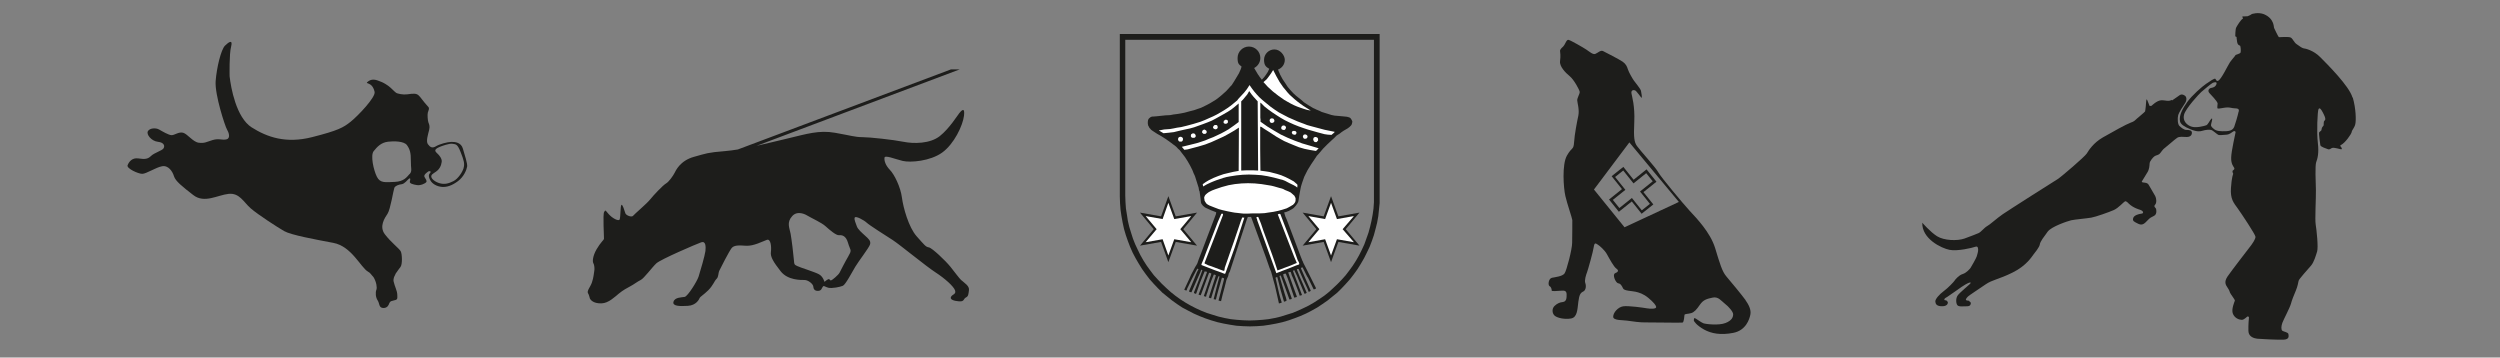 <?xml version="1.0" encoding="UTF-8"?>
<svg xmlns="http://www.w3.org/2000/svg" version="1.1" viewBox="0 0 4526 647.3">
  <rect x="0" y="0" width="4526" height="647.3" fill="#808080" stroke="none"/>
  <defs>
    <style>
      .cls-1, .cls-2 {
        fill-rule: evenodd;
      }

      .cls-1, .cls-3 {
        fill: #fff;
      }

      .cls-2, .cls-4 {
        fill: #1d1d1b;
      }
    </style>
  </defs>
  <!-- Generator: Adobe Illustrator 28.7.1, SVG Export Plug-In . SVG Version: 1.2.0 Build 142)  -->
  <g>
    <g id="Ebene_1">
      <g id="Ebene_1-2" data-name="Ebene_1">
        <g id="Ebene_1-2">
          <g>
            <path class="cls-2" d="M2441.7,212.1l-3.8-.8-4.1-.4-4.1-.4-13.7-1.2-2-.4-3.8-.8-6.6-2.1-10.7-3.3-3.7-1.8-6.6-2.8-1.7-.9-3.8-1.7-8.3-5-8.3-5.4-4.5-4.1-9.5-7.5-5-4.6-5.4-5.8-5-5.9-3.7-5.8-5.5-8.2-4.5-8.4-.4-1.1-1.7-3.7-1.6-4.1c7.2-2.6,12.3-9.4,12.3-17.6s-8.5-18.8-18.8-18.8-18.8,8.5-18.8,18.8,3.8,13,9.3,16.2v.4l-2.5,5.4-3.3,5-3.4,4.6-4.1,4.5-3.8-5-3.7-5.4-6.3-10.7.5-.5c6.3-3.5,10.6-10.2,10.6-17.9,0-11.5-9.3-20.6-20.6-20.6s-20.6,9.3-20.6,20.6,2.8,11.7,7.2,15.6l-.6,2.2-.8,2.5-3.3,7.5-4.2,7-4.5,7.5-4.5,7-2.1,2.1-4.1,4.6-3.8,4.1-3.7,3.3-4.6,4.1-5,4.1-5,3.8-5.4,3.3-5.4,3.3-5.4,2.9-11.1,5.4-6.3,2.1-5.9,2.1-8.3,2.1-9.2,2.5-6.6,1.3-6.6,1.1-6.6.8-6.3,1.2-8.3.4-16.2,1.7-5,.4h-2.1l-2,.4-1.8.8-1.7,1.3-1.8,1.7-1.1,2.5-.4,3v2.9l.4,2.5.4,1.6.8,1.2,1.2,2.5,1.7,1.8,1.3,1.6,1.6,1.3,3.8,2.5,5.8,3.8,5.9,3.3,10,6.3,9.2,6.6,9.2,7,3.8,4.1,2.5,2.1,3.8,5,5.8,7.5,5,7.8,4.5,7.9,4.1,8.2,2.1,5.4,2.5,5.4,3.3,10.4,3.3,10.4.4,2.5.4,2.5.9,1.7,1.7,12.5.4,3.7.4,3.7.8,2.5,1.6,2,1.3,1.8,1.1.8,2.1,1.8,2,1.1,4.6,2.1,4.6,2.1,9.5,3.7-.4,3.3-2.5,6.6-2.5,6.6-10,26.2-11.3,29.9-5,12.9-2.4,7-1.8,3.3-2.1,3.3-7.5,14.2-2.9,6.6-9.2,19.8v.8l3.3,1.2.8-.4,1.3-3.8,1.7-3.3,6.6-13.7,5.3-10.3,4.2-7.9h.8l1.6.8-2.8,5.4-5.9,14.5-8.3,19.5v1.2l2.1.8,2.1.4,11.3-25.7,4.5-10,.9-2.5,1.1-2.5h1.1l.9.8-7.5,20.4-7.8,19.9.4,1.2,2.9,1.2.8-.4,6.6-18.8,8.7-21.5,4.1.8v1.1l-5.3,14.5-6.3,16.6-1.8,4.6-1.8,4.5,3.8,1.2.4-.4,7.4-19.8,7.5-20.4h1.2l2.9,1.1-.4,2.1-6.6,19.4-6.6,19.5,4.1,1.2.8-3.7,1.3-3.3,2.4-7.8,5-14.2,4.5-11.1h1.3l.7.4,1.8.8-7.9,24.8-5,15.7,4.2,1.2,4.9-16.2,4.6-13.7,3.7-10h1.8v1.2l-5.4,20.4-5,19.9,4.1.7,2.1-8.6,2.5-9.1,6.3-22,3.8,1.1v1.8l-5,19.5-5,19,4.6,1.2,3-12.4,3.3-12.2,2.5-10,.8-3.3,1.2-3,2.1-4.5,1.1-5,1.8-3,30.7-94.1,2-5h5.9l27,73.7,6.3,18.3,2.9,7,2,7.1,1.8,7,3,10.7,2,8.7,5.4,24.1,4.6-1.3.4-.8-2.5-7.8-2.1-7.8-3.3-14.5-3.3-14.4,2.5-1.3.8.4,5.8,22.5,6.3,21.9,2.5-.9,1.2-.4.8-.8v-1.2l-1.2-4.6-2.1-6.6-9.2-31.1-.4-1.1,2.5-.9,7.9,21.9,7.8,21.6,2.1-.4,1.7-.4.4-1.2-10-27.8-3-7.5-1.7-4.1-.8-4.1,1.7-.9,2.1-.4h.8l3.3,7.9,2.9,8.2,9.2,27.4,4.6-1.2v-1.2l-7.5-20.6-7.8-22v-.9l2.1-.4,2.1-.4.8,2.1,1.2,4.1,2.9,6.3,7,17.8,2.5,6.6,2,6.3,4.2-1.2-16.6-44,1.2-.4,1.1-.8.4.4,5,10.5,4.1,10,9.2,21.9h.9l1.1-.4,2.1-1.2-6.6-15.4-6.6-14.9-4.5-11.3v-1.2l1.1-.4h1.8l8.6,19.6,5,10.7,2.5,5.4,2.1,5.4.4.4,3.3-1.8v-.8l-17.5-39.8v-1.2l1.3-.4,1.6-.4,7.9,15.9,2.1,3.3,10,20.6,2-.4,1.8-.8.4-1.1-11.6-23.3-5.8-11.6-5.9-11.5v-.9l-1.1-1.7-3.3-8.3-3.3-8.7-11.6-30.7-10-26.5-2.9-6.6-2.1-7.1,4.1-1.1,4.5-1.8,5.9-3.3,2.5-1.7,2-2.1,2.5-2.9,2.1-2.9,1.8-3.3.8-3.7,1.1-7.6,2.1-11.5,1.1-5.3,1.8-5.9,2-5.8,2.1-5.9,2.9-5.8,2.9-5.8,6.6-10.7,7-10.4,3.3-5,4.1-4.5,7-8.3,7.8-7.9,7.9-7.4,4.5-4.1,4.1-4.2,3-2,2.9-1.8,3.7-2.9,3.7-2.5,7.1-4.1,3.3-2.5,3-3,1.2-2,1.1-4.6-1.1-2.9-1.8-2.9-1.2-1.2-1.8-.9-2-.8-.2.3.3.2h1.2Z"/>
            <polygon class="cls-2" points="2142.2 414.9 2167.1 384.9 2128.5 391.7 2115.2 355.1 2102 391.7 2063.8 384.9 2088.7 414.9 2063.8 444.7 2102 438 2115.2 474.6 2128.5 438 2167.1 444.7 2142.2 414.9"/>
            <polygon class="cls-2" points="2409.7 355.1 2396.4 391.7 2358.3 384.9 2383.2 414.9 2358.3 444.7 2396.4 438 2409.7 474.6 2423 438 2461.2 444.7 2436.3 414.9 2461.2 384.9 2423 391.7 2409.7 355.1"/>
            <path class="cls-2" d="M2419,61.6h-391.7v293.9l.4,12.1.9,12.1,1.7,11.6,2.1,11.6,2.5,11.6,3.3,11.2,3.7,10.7,4.1,10.7,4.6,10.4,5.3,10,5.8,10,5.9,9.5,6.6,9.2,7,9.2,7.5,8.4,7.9,8.3,7.8,7.8,8.7,7,8.7,7,9.2,6.6,9.5,6.3,10,5.3,10.4,5.4,10.4,4.6,10.4,4.1,11.2,3.8,11.2,3.3,11.3,2.5,11.5,2.1,11.6,1.8,12.1.8,12.2.4,12.4-.4,11.6-.8,12.1-1.8,11.5-2.1,11.3-2.5,11.2-3.3,10.7-3.8,10.7-4.1,10.4-4.6,10.4-5.4,9.5-5.3,9.5-6.3,9.5-6.6,8.6-7,8.7-7,7.9-7.8,7.8-8.3,7.5-8.4,7.1-9.2,6.6-9.2,5.9-9.5,5.8-10,5-10,5-10.4,4.1-10.7,3.7-10.7,3-11.2,2.9-11.6,2.1-11.6,1.2-11.6,1.2-12.1V61.6h-79.2.5ZM2475.9,72h11.5v293.9l-.8,11.6-1.6,11.2-2.1,11.2-2.5,10.7-2.9,10.7-3.7,10.4-3.7,10.4-4.6,10-5,10-5.4,9.5-5.9,9.2-6.3,8.7-6.6,8.7-7,7.8-7.5,7.8-7.8,7.4-8.3,7.6-8.3,6.6-9.3,6.3-9.1,5.9-9.3,5.4-10,4.9-10,4.6-10,4.1-10.7,3.3-10.5,3.3-10.7,2.5-11.2,2.1-11.2,1.2-11.6.8-11.6.4-11.6-.4-11.2-.8-11.2-1.2-11.3-2.1-10.7-2.5-10.7-3.3-10.5-3.3-10.3-4.1-10-4.6-9.5-4.9-9.4-5.4-9.2-5.9-8.7-6.3-8.3-6.6-8.4-7.6-7.8-7.4-7.4-7.8-7.1-7.8-6.6-8.7-6.3-8.7-5.9-9.2-5.4-9.5-4.9-10-4.7-10-4.1-10.4-3.3-10.4-3.3-10.7-2.5-10.7-1.7-11.2-1.8-11.2-.8-11.6-.4-11.6V72h438.7Z"/>
          </g>
          <path id="path2748" class="cls-1" d="M2216.9,495.7h0l-8.6-3.3-9.3-3.3h0l-23.6-9.2h0l-.4-1.2h0l.8-2.1h0l2.5-5.8h0l5.4-14.5,21.1-54.7h0l6.3-14.4h0l1.3-.4,1.7.4h0v2.1h0l-8.3,21.6-8.3,21.9h0l-16.6,42.7h0v1.7h0l2.9,1.2,3.3,1.7,6.3,2.1h0l20.7,7.8h0l2.1.4h0l.4-1.2.4-1.8.4-2.9h0l11.3-32.7h0l5.4-15.3h0l1.1-3.3h0l8.3-24.5h0l2.5-7.6,2.9-7.4h0l3.8.4h0l-8.7,27-8.7,27h0l-6.3,17.7h0l-10.7,29.4h0l-1.2.4h0v.2h-.2Z"/>
          <path id="path2750" class="cls-1" d="M2310.6,494.4h0l-30.2-83.7h0l-4.2-11.6h0l-.4-2.1-.8-1.8h0l-.4-1.2h0l.4-.8.8-.4h2.1l2.5,5.8,2.5,6.3,4.1,12.2h0l15.8,43.1h0l5,14.5,4.9,14.9h0l24.6-9.2h0l5-2.1,5-2.1.4-.4h0l-4.6-10.5h0l-14.9-38.5-14.9-38.6,2.5-1.1,2.1.4h0l24.8,64.8h0l3.3,9.2,3.3,9.5h0l2.1,3.7.7,2.5v.8l-.4.8h0l-2.5.9-2.5.8h0l-11.1,4.5h0l-24.9,9.5h0v.3l-.4-.2.3-.2Z"/>
          <path id="path2752" class="cls-1" d="M2340.5,370.9h0l-4.1,2.5-3.8,2.1-3.3,1.7h0l-7.9,2.5-7.8,2.1-8.3,1.7-8.3,1.2h0l-7.9,1.2-8.3.4h-12.8l-9.2.4h-7.5l-4.1-.4h0l-7.5-.9h0l-4.1-.4-4.6-.8h0l-9.2-1.8-8.7-2h0l-6.6-1.8-8.7-3.3-8.3-3.3-3.3-1.8-2.1-1.7h0l-.4-.4h0l-2.9-4.6h0l-.4-3.3-.4-2,.4-1.8h0l1.1-2.5,1.7-2,2.5-2.1,2.9-2.1,5.8-2.9,5.5-2.1h0l12.1-4.1,12.2-3.3,11.5-2,12.1-1.2,11.6-.4,12.2.4,12.1,1.2,12.4,2h0l5.4.9,5,1.2,10,2.9h0l3.3.8,3.3,1.1h0l3.3,1.8h0l7.1,2.9,3.3,1.7,2.9,2.5h0l3.7,3.3,2.1,4.2h0v1.7h0v2.9l-.4,1.8-.4,1.1h0l-1.7,2.5-2.1,2.1h0l-.3.4h-.3l.2-.2Z"/>
          <path id="path2754" class="cls-1" d="M2261.6,164.8h0l-3.3,5.8-4.1,5-3.8,4.6-3.3,3.3v125.3h0l8.6-.4h13.7l8.3.4-.8-125.3h0l-7.5-8.3-3.7-4.5-4.1-5.8h0ZM2348.9,339.8h0l-3.3-2.5-3.7-2.1-7.6-3.7h0l-7.8-4.1h0l-4.6-1.8-4.5-1.1h0l-11.2-3-11.3-2.5-11.1-1.8-11.3-.8-11.6-.4-11.2.4-11.2,1.1-11.6,1.8h0l-6.3,1.2-6.2,1.7-12.2,4.1h0l-5.4,2.1-5,2.1h0l-7,3.3-6.6,3.8h0l-.4-2.1-.4-2h0l5.3-3.8,5.5-3.3h0l8.3-4.1,9.2-3.7,9.5-3.3,8.7-2.1h0l9.1-2.1,9.5-1.7h0l.4-78.4h0l-8.3,5.4-9.3,5.4-10,5.4-10.7,4.9-11.1,5-11.6,4.5-12.4,3.7-12.9,3.4h0l-6.3,1.7-2.9.4-3.3.4-4.5-5.4h0l13.6-3.3,13.3-3.3h0l7.9-2.5,7.5-2.5,7-3,7.6-2.9,7-3.3,7-3.3,7.1-3.8,6.6-3.8h0l10-7,8.3-6.2v-33.6h0l-7,5.9-6.3,5-6.3,4.1h0l-7.8,4.5h0l-14.2,7.9-7,3.7-7,2.9h0l-8.7,3.3h0l-9.2,3.3h0l-7,2.5h0l-7.5,2.1h0l-11.6,2.5h0l-9.2,2.1-8.6,2.1-9.3,1.1-9.4.9h0l-8.4-5h0l9.5-1.8,10.7-.8h0l6.3-1.1,6.3-1.3h0l7.5-1.1,10.3-2.5,12.2-3.3,12.1-3.7h0l8.4-3.3,7.4-3.3,7.5-3.3,6.6-3.3,6.6-3.8,6.3-3.7,6.3-4.1,6.3-4.5h0l5-4.1,4.6-3.8h0l2.1-1.7,1.7-2.5h0l10.7-11.5,5-6.3,4.6-7.1h.4l4.1,5.9,4.1,5.4,4.6,5.4,4.6,4.9,5,4.6,5.4,4.5,10.7,8.7h0l7.1,5,7.4,4.9h0l8.7,4.6h0l8.6,4.5h0l5.8,2.5h0l10.5,4.6h0l6.6,2.5h0l5.4,2,5.3,2.1h0l7.1,2h0l12.4,3.3,12.4,3.3h0l18.2,3.7h0l-1.2,1.7-1.7,1.3-2.9,2.5h0l-6.6-.4-6.2-.9-12.4-3.3h0l-17.5-5-8.7-2.9-8.2-2.9-8.3-3.3-8.4-3.8-8.3-4.1-7.8-4.5h0l-6.6-4.2h0l-7.6-5-7.4-5.3h0l-7.5-5.9-6.6-6.6h-.8v19.8h0v7.1l.4,3.7v3.7h0l12.4,8.7,12.1,7.4,12.2,7.1,12.4,5.8,12.8,5.3,13.7,5,14,4.1,15.4,4.6v.4h0l-4.6,4.5h0l-10.4-1.7-10.4-2.1-10-2.9-9.2-3.7-9.2-3.8-8.4-3.7-7.4-4.1-7.1-4.1-12.1-7.9-9.2-5.8-5.4-3.7-1.8-.4h-.4v.4h0v39.8l.4,39.4h0l8.4,1.1,7.8,1.2h0l7,1.8,6.6,1.7h0l7.9,2.5,7.8,3.3,7.6,3.8,7.4,4.1h0l3.3,2.9,2.9,2.5h0l.4,2.5-.4,2.5-.4.4h.2v.7l.5-.2Z"/>
          <path id="path2756" class="cls-1" d="M2384.5,256.9h0l-1.7.4h-1.2l-1.7-.4-1.2-1.2h0l-.9-1.7-.4-1.8.4-1.7.9-1.7h0l1.2-.4,1.1-.4h1.2l1.2.4.8.4,1.2.8.4.8.4,1.2h0v2.9l-.8.8-1.2,1.2h0v.2h.2v.2Z"/>
          <path id="path2758" class="cls-1" d="M2136,256.5h0l-1.7-.8-1.2-1.7-.4-2.1.4-1.7h0l.4-.9.9-.8,1.7-.8h2.1l1.8.8h0l.8.8.8,1.2v3h0l-1.2,2-1.2.8h-3l-.2.2Z"/>
          <path id="path2760" class="cls-1" d="M2362.1,251.4h0l-1.8-.8-.8-1.2-.8-1.7.4-1.8h0l.8-1.7,1.8-.8h2.1l1.6.8h0l.8.8.9,1.2v1.8l-.4,1.1h0l-.8,1.2-.8.4-1.1.4h-1.8v.2h0Z"/>
          <path id="path2762" class="cls-1" d="M2163.8,248.3h0l-.8.8-1.2.4h-2.9l-1.7-.8-.8-.8-.4-1.2v-1.7h0l.4-1.8,1.7-1.1,1.7-.8,1.7.4h0l1.3.4.4.4,1.2,1.8.4,2-.4,1.3-.4.8h0v-.2.2h-.2Z"/>
          <path id="path2764" class="cls-1" d="M2342.2,243.6h0l-1.8-.4-.8-1.1-.8-1.3v-1.7h0l.8-1.2,1.2-.8h2.9l1.8.4.8.8.8,1.2v1.1h0l-.4,1.8-1.1,1.2-1.8.4-1.7-.4h.1Z"/>
          <path id="path2766" class="cls-1" d="M2179.1,242.4h0l-.8-.4-.8-.8-.9-.9-.4-.8h0v-.8l.4-1.2.9-1.7,1.7-.9,1.3-.4.8.4h0l1.6.9,1.3,1.1.4,1.8v.8l-.4,1.1h0l-.9.9-1.1.8h-3.1Z"/>
          <path id="path2768" class="cls-1" d="M2326,234.9h0l-.8.4h-1.1l-2.1-.4-1.6-.8-.4-.8-.4-.8h0v-1.8l.4-1.1.8-1.2,1.1-.9h0l1.8-.4,2.1.4,1.2.9,1.1,1.7h0v1.2l-.4,1.2-.4,1.1-1.3,1.2h0Z"/>
          <path id="path2770" class="cls-1" d="M2204,232h0l-.4.9-1.2.7-1.2.4h-1.1l-1.3-.4-1.1-.4-.8-.8-.8-1.2h0v-1.2l.8-1.7,1.1-1.2,1.2-.8h3l.8.4.8.7.4,1.2.4,1.2v.8l-.4,1.2h0l-.2.2Z"/>
          <path id="path2772" class="cls-1" d="M2221.5,223.3h0l-1.8.8h-1.1l-1.8-.4-1.2-.8h0l-.4-.8v-1.2l.4-2.1,1.7-1.2.9-.8h2.1l1.2.4.8.4.4.8h0l.4,1.8v1.2l-.8,1.2-.8.8h0Z"/>
          <path id="path2774" class="cls-1" d="M2303.2,222.8h0l-1.7-.4-1.8-.9-.8-1.7-.4-1.8h0l.4-1.7,1.1-1.2,1.3-.8h2l1.8.4,1.1,1.2.9,1.7v1.8h0l-.4,1.1-1.2,1.2-.8.4-1.7.4h0l.2.3Z"/>
          <path id="path2776" class="cls-1" d="M2372.8,200.1h0l-6.3-1.1-5.8-1.8-6.3-2.1-5.8-2.1-5.9-2.5-5.8-2.9-5.9-3.3-5.8-3.3-10.7-7.5-10-7.8-9.2-8.4-7.9-8.6h0l5.9-5.3,4.5-5.9,3.8-5.4,3.3-5.4h0l5.8,11.3,5.8,10.3,6.6,9.6,3.8,4.5,3.7,4.6,4.1,4.5,4.5,4.1,4.6,4.1,5,4.1,5.4,4.1,5.8,4.1,12.4,7.8h.4v.3Z"/>
          <path id="path2778" class="cls-3" d="M2115.2,462.5l-10.4-29.4-30.7,5.4,19.9-23.6-19.9-23.7,30.7,5.4,10.4-29.4,10.7,29.4,30.7-5.4-19.8,23.7,19.8,23.6-30.7-5.4-10.7,29.4Z"/>
          <path id="path2780" class="cls-3" d="M2409.7,462.5l-10.7-29.4-30.3,5.4,19.9-23.6-19.9-23.7,30.3,5.4,10.7-29.4,10.7,29.4,30.7-5.4-20.4,23.7,20.4,23.6-30.7-5.4-10.7,29.4Z"/>
        </g>
        <g id="Ebene_1-3">
          <path class="cls-2" d="M717.3,494c2.8-4.4,6-8.3,7.7-10.6,3.8-4.9,3.1-23.2.5-28.4-2.7-5.1-18-16.6-28.7-30.8-10.9-14.2-.2-29.7,4.9-37.4s10.6-42.9,12.2-46.7,8-6,13.3-6.6,10.2-7.7,13.1-9.9,2.9,1.1,1.7,4.9c-1.1,3.8,6,5.5,12.8,6.6s15.5-3.1,17-5.5-1.3-5.5-3.3-9.3,4.6-8.2,6.8-9.8,6-.2,3.5,2.4c-2.4,2.7-3.8,5.7,0,13.1,3.8,7.3,12.6,11.7,21.5,12.4,8.8.6,18.1-2.4,29-10.6s15.5-20.8,16.4-26.2-4.6-21.5-7.7-32.5-13.7-12.4-21-12.2c-7.3.2-21.3,4-27.9,8-6.6,4-10.4,1.6-14.4-3.8-4-5.3.5-18.6,2.2-25.7,1.7-7.1,0-10.2-1.3-13.7s-2-14.2-1.1-17.7,3.5-7.6,1.1-10.2c-21-22.8-14.2-26.5-38.5-23-6.8,1-17.7-.9-20.4-3.1s-1.6-1.3-9.3-8.6c-6-5.6-14.7-10.1-16.9-10.8-5.3-1.7-14.9-7.8-23.9-1-8.3,6.3,7.2-1.3,11.6,19.1,2.1,9.6-30.1,43.4-43.4,54s-22.6,15.9-69.9,27.9c-47.3,12-81.4,0-109.3-17.7-27.9-17.7-37.7-72.1-39.9-92.6,0,0-.9-40.2,2.7-53.6,3.5-13.3-4-8.8-11.1-1.7-7.1,7.1-15,39.4-16.9,64.2-1.7,24.8,17.2,81.9,20.4,87.2s7.1,15.9-.5,18.1c-7.6,2.2-13.7-2.2-25.2,1.3-11.5,3.5-14.6,6.2-25.2,4.9s-20.4-15.9-28.4-18.1c-8-2.2-15.9,4.9-21.3,4.4s-15.9-6.6-22.1-10.2c-6.2-3.5-17.2-2.7-20.4,3.1-3.1,5.7,6.2,17.7,18.1,19.1,12,1.3,12.8,8,10.2,12s-16.9,8-22.6,13.7-11.5,6.2-23,4.4c-11.5-1.7-17.2,6.6-19.4,12.4-2.2,5.7,19.1,15.5,26.5,15.5s24.3-11.5,35.8-13.7,19.1,9.3,21.7,18.1c2.7,8.8,15,18.6,35,34.1,19.9,15.5,43.8,0,63.7-2.2s27,14.6,40.2,26.2c13.3,11.5,48.3,34.1,60.6,41.2,12.4,7.1,55.8,15,89,21.3,33.2,6.2,49.6,44.7,62.9,52.2,1.1.6,2.1,1.4,3.1,2.1l6.9,8c5.2,8.6,6.5,18.8,5.1,22.4-2.2,5.3-1.3,14.2,2.2,19.4,3.5,5.3,2.2,12.2,8.2,13.5,6,1.4,10.4-2,12-6s1.7-6,8.8-7.3,6.9-2.7,6.6-10.2c-.2-7.6-4.4-14.4-6.6-23.9-.6-2.6-.3-5.2.6-8l3.8-8h0ZM741.4,315.1c-5.1,5.7-10.2,13.5-26.8,14.2-16.6.6-26.3,2.7-32.3-9.3-6-12-12-39-5.7-46.5,6.2-7.6,13.1-15.5,26.2-17,10.1-1.2,28.6-1.1,33.9,6.2,5.3,7.3,7.3,14.2,7.1,28.4s2.9,18.3-2.2,24.1h0ZM839.5,303.8c-2.2,7.6-9.9,19.7-18.6,24.1-8.7,4.4-15.9,6.2-24.3,4-8.4-2.2-15-7.6-15.7-11.5-.6-4,1.7-5.1,8.2-9.5s9.7-10.8,10.6-18.1c.6-5.3-3.8-11.3-8.7-15.7-4.9-4.4-4.6-7.6,7.7-12.2,0,0,14.6-5.7,20.5-4.6,6,1.1,8.7-.2,14.6,14.8,6,15,7.7,21.3,5.5,28.7h0Z"/>
        </g>
        <g id="Ebene_1-4">
          <path class="cls-4" d="M1740.7,507.7c-4.9-4.7-11.2-13.8-20.1-24.8-8.9-11-33.2-34.1-38.9-35-5.8-.9-7.7-3.9-22.2-20.1-14.5-16.3-24.3-51.9-26.7-70.4s-13.4-41.3-21.7-49.8c-8.2-8.5-10.5-16.8-9.8-22.1s18.7,2.4,32.8,5.8,49.8.5,71.5-15c21.7-15.6,37.4-48.9,39.6-66.6s-5.4-8.7-8.7-4.6c-3.4,4.2-17.5,27.2-35.1,41.3-17.7,14-47.6,14-65.7,10.3-18.2-3.7-61.5-8.4-74.5-8.4s-20.5-2.8-49.4-7.9c-28.9-5.2-52.2,2.3-83.9,9.8-16.3,3.8-37.2,9.1-58.2,13.8l367.9-138.4h-15.9l-385.9,145c-8,1.3-15.7,2.3-22.6,2.9-33.5,2.8-33.4,4-56.4,10.3-25.8,7-33.5,25.4-35.7,29.5-2.1,4.2-10,15.9-15.4,18.9s-22.8,21.5-28.7,28.9c-5.9,7.5-28.4,26.4-30.8,29.5-2.3,3.3-12.8-.4-14.1-4.6-1.3-3.9-5-16.9-7.1-15s-1.4,23.1-3.3,26.5-13.3-2.3-20.1-10.3c-6.7-7.9-5.3-7-7.9-3.3s0,46.1-.3,48.4c-.2,2.2-6.1,6.5-13.3,18.9-7.2,12.4-7.7,22.4-5.9,25.3s2.6,10.2,1.6,14.5c-1,4.4-.7,10-4.2,20.4-2.6,7.8-9.8,15.4-7,19.6,2.3,3.4,2.7,8.4,3.4,9.6.7,1.2,5.1,9.2,21.1,8.6,12.6-.4,23.9-11.7,31.4-17.8s14.3-9.8,20.9-13.3c6.6-3.4,12.6-8.4,18.5-11.2s20.4-22.7,28.3-30.1c7.8-7.3,72.7-35.1,81.2-38.1,8.5-2.9,8.5,7.8,7.7,15.8-.9,7.8-9.6,37.6-12.4,46.3s-19.7,35.7-25.2,36.7c-5.4,1-17.7.5-20.2,8.7s11,8.4,26,7.5,20.2-11.5,21.3-14.1,6.6-5.3,15.6-14.1c8.9-8.9,11-16.8,15-20.6,4-3.9,2.8-10.3,5.1-15,2.2-4.7,17.7-35,22.1-40.6s12.9-5.3,26.4-4.4c13.4.9,30.4-8.2,37.6-10.7,7.2-2.4,8.4,13.3,7.2,22.1-1.2,8.7,4.7,18.2,17.7,34.8,12.9,16.6,37.2,15.8,43.3,15.8s15.6,6.8,15.9,12.4,4.2,7.8,9.6,7.2,5.6-5.3,7.7-7.7c2.1-2.4,2.9.3,9.6,2.1,6.6,1.7,21.7-1.4,26.5-3.5,4.9-2.1,16.3-24.1,22.7-34.8,6.5-10.7,24.1-33.3,26.4-39.8s-2.9-10.7-8.5-15.8-13.8-12.1-15.4-17.5c-1.6-5.4-5.3-11.9-3.7-15.6s17.1,4.9,21.7,9.3,33.3,22.6,46.9,31.3c13.4,8.7,60,47.2,77.3,58.4s33.2,25.5,35.7,32.8c2.4,7.3-4.7,6.8-7.3,11.7s5.3,7.5,14.8,8.2c9.6.7,7.5-4.7,12.1-7,4.6-2.2,4.6-5.6,5.6-13.4s-8.5-12.9-13.4-17.7h0v.2h0ZM1536.5,462.8c-6.6,11.2-14.3,26.5-16.5,30.8-2.1,4.2-13.4,13.6-15.5,14.1-2.1.4-2.3-3-4.7-2.3s-7.2,4.9-7.2,4.9c0,0-2.3-9.6-10-13.8s-34.3-12.3-39.4-14.9-5.3-2.3-6-11.6-4-36.4-5.9-46.9-7.7-20.2,3-32c10.7-11.6,26.9-1,26.9-1,9.5,5.6,26.2,12.9,33.5,19.6,7.3,6.6,18.9,16.5,24.1,16.1s12.6.3,16.5,14,7.7,11.9,1,23.1h.2Z"/>
        </g>
        <g id="Ebene_1-5">
          <path class="cls-4" d="M3159.3,542.2c-6.3-8.8-26.5-33-34.1-42-7.6-9-11.6-23.1-20.2-51.3-8.7-28.2-33.9-54.2-45.7-66.9-11.8-12.8-52.8-61.9-57.1-70-4.2-8.2-33.7-40.5-38.6-47.6-4.9-7.1-6.3-14.6-4.9-43.6,1.3-28.9-4.1-45.8-5.1-51.7-1-5.9,3.4-6.5,6.3-5.6s11.5,14.1,12.2,13.7c.8-.4-.3-9-1.3-12.9-1-3.8-10.3-14.9-12.8-18.4s-9-14.6-10.8-20.2c-1.7-5.6-3.8-9.9-9.4-13.9s-31.5-17.3-35.8-19.4-9.4,3.5-13.9,5.2c-4.2,1.7-10.8-4.2-16-7.7s-28.1-16.7-32.3-17.7c-4.2-.9-5.2,6.9-9.9,12.1,0,0-5.9,4.7-5.6,7.9.3,2.8,1.3,8.8,0,18.5-1.3,9.7,10,21.1,17.8,27.5,7.7,6.5,17.4,24.6,17.8,28.1.3,3.6-4.8,11.1-4.5,15.6s4.2,16.7,2,27.5c-2.3,10.7-6.8,33.7-7.7,48.2-1,14.5-3.6,7.7-12.9,24-9.3,16.2-6.2,58.9-2.9,73.1,3.2,14.2,12.2,39.8,12.6,43.7.3,3.8-.3,29.2-.3,41.1s-10,49.8-13.6,55.3c-3.6,5.5-16.7,6.8-23,8.1-6.2,1.3-7.7,13.3-4.2,15.2s3.8,6.8,3.8,8.1,10,.7,18.8,0c8.8-.7,8.4,4.5,8.1,11.4-.3,6.8-3.6,9-7.4,9.3s-9.3,2-14.5,7.1c-5.2,5.2-4.2,13.9.7,17.8,4.8,3.8,17.4,6.8,29.2,4.8,11.6-2,11.6-16.5,13.3-30.1s4.2-16.5,9-18.8c4.8-2.3,5.5-10.4,3.6-15.2-2-4.8,1.6-15.6,3.2-19.7,1.6-4.2,11.1-37.5,12.2-46.2,1.3-8.8,4.2-5.5,7.4-3.6s12.6,10,16.7,17.8c4.2,7.7,12.2,22.3,16.5,25.2,4.2,2.9,4.8,5.9-1.6,8.4-6.5,2.6,1,18.1,5.2,18.5,4.2.3,6.8,4.8,8.8,9.3s16.2,4.5,22.3,5.9c6.2,1.3,14.5,3.8,23.3,11.1,8.8,7.1,15.2,14.5,14.2,17.4s-10.7,2.6-16.5,1.6c-5.9-1-34-5.2-43.4-3.6s-17.8,11.6-17.8,18.8,17.8,5.9,25.2,7.1c7.4,1.3,26.3,3.6,33.3,3.2,7.1-.3,64.1,1,67,.3s3.2-12,3.6-13.9c.3-2,6.5-1.6,12-3.2s9.7-6.2,15.9-15.2c6.2-9,12.6-10.7,23-12.9,10.4-2.3,15.6,5.9,22.3,11.1,6.8,5.2,14.9,14.5,14.9,19s-1.6,11.1-13.9,15.9c-12.2,4.8-36,2-40.1.4-4.1-1.5-13.9-9.1-15.5-9.3s-1.6,2-1.7,4c0,2.1,5.4,9.3,18.5,16.7,13.2,7.3,30.2,10.5,53,6,22.9-4.5,29.2-24.6,30.9-33.2,1.7-8.7-3.1-17.9-9.3-26.7h.3l-.4-.5h0ZM2941,411.4l-55.3-68.3,64.1-85.3,89.6,107.8-98.4,45.9h0Z"/>
          <path class="cls-4" d="M2998.7,328.8l-17.8-22.2-23.4,18.8-18.6-23.3-21.2,16.9,18.7,23.4-23.4,18.8,17.8,22.2,23.4-18.7,17.8,22.3,21.2-16.9-17.9-22.3,23.5-18.8v-.2h0ZM2987,369.1l-14.7,11.7-17.9-22.4-22.7,18.2-11.8-14.7,22.7-18.2-18.6-23.3,14.7-11.7,18.6,23.3,23-18.5,11.8,14.7-23,18.5,17.9,22.4h0Z"/>
        </g>
        <g id="Ebene_1-6">
          <path class="cls-4" d="M4258.9,176.4c-5.9-20.6-45.4-59.9-58.1-72.7-12.6-12.9-27.5-15.9-30.4-16.2-3-.4-8.3-4.7-12.6-7.6-4.4-2.8-6.5-9.1-10.2-11.7-3.7-2.4-20.4-.7-21.7-.9s-8-14.9-8.8-16.5c-.7-1.6-.2-4.1-2.2-9.5-2-5.3-6.7-11.7-16.3-15.6-9.8-3.9-21.8-.9-23,.4-1.3,1.3-6.7,3.3-6.7,3.3l-9.5.4,1.3,3.9c-3.5,1-10.8,13.2-12.3,16.1-1.6,2.8-1.7,15.9-1.7,15.9l2.4,1.3s-.2,2.4,1,9.1,4.9,5.6,5.6,7,1.4,8.8.7,11.7c-.7,2.8-9.1,3.9-9.5,5.3-.4,1.4-5.6,6.7-9.8,12.6-4.1,6-15.9,31.8-21.8,33.7-2.9.8-3.2-2.1-4.6-3.7-1.4-1.6-9.5,4.1-16.7,9s-25.6,20.8-34.3,33.1c-7.7,11-15.4,23.9-13,34.9,1.2,5.4,7.8,9.8,19.3,14.5,11.7,4.7,17.1,3.9,21.7,2.4,4.6-1.4,11.5-2.3,15.2-1.4s11,8.3,13.5,9.1,9.1-.2,14.6-.5c5.4-.4,9.8-4.4,12.2-5.9,2.3-1.4,4.1,0,4.1,1.4s-7.8,33.8-8,46c-.4,12.2,4.7,16.7,5.6,18.8.9,2.2-.9,3.3-2.6,4.6s.7,6.1.7,6.1c0,0-2.8,5.4-4.1,25.5-1.4,20.1,4.9,26.8,12.3,37.1s31.8,47,32.1,51.2-6,13.2-10.2,18.5c-4.1,5.3-33.2,43-40.3,53.3-7,10.4-3.2,15.6,0,20.4s3.7,6.7,4.4,9,9.3,12.9,8.8,14.5-7,15.9-3.5,23.9,10.8,10.4,15.4,10.8c4.7.4,9.3-5.2,10.6-5.9s3.2.5,3,1.7-1.3,13.2-1,24.3c.2,11,10.9,13.5,16.1,14.1,5.2.5,36.9,2.2,47.7,1.7,10.8-.4,9.1-6.9,8.6-10.2s-8.5-4.1-10.9-5.9-2.4-8,0-14.5c2.4-6.3,13.7-27.6,15.4-34.1,1.6-6.5,6-17.1,9.1-24.5,3.2-7.4,4.1-14.1,4.9-17.4.7-3.3,17.1-21.1,22.5-27.5,5.4-6.3,8.6-18,11-25.5,2.4-7.6-1-39.4-2.6-48.9s.7-47.7.4-62.3c-.4-14.6-1.7-44.5.5-50.5,2.3-6,5.3-15.9,3-35-2.3-19.2-.7-57.9,1.3-61.2s4.7.7,7.2,5.3c2.4,4.6,7.2,12.9,3.9,15.4-3.3,2.4-.5,8.6-2.8,10.2s-3,5.9-3,7-2.6,2.4-4.1,4.1c-1.4,1.6,1.7,20.1,2,23.2.2,3.2,9.8,5.9,13.5,7.4,3.7,1.6,5.4-1.6,7.9-2.2,2.4-.5,4.9-.2,9.5.9s7.8,2.3,8,.9-.9-3.2-2.3-4.6.4-2.3.4-2.3c7.9-3.7,19.3-20.1,19.8-23.8.4-3.7,4.9-7.2,6.5-14.1s1.3-27.8-4.6-48.4l-.2.3h-.3v-.3ZM4052.8,202c-1,5.6-6.7,24.7-8,27.7-1.4,3-4,7.4-14.5,7.8-10.6.4-17.6,0-22.4-4.1s-6-5.3-4.5-10.4c1.5-5.2,2.5-10.3,0-7.9-2.6,2.3-5.9,10.4-9.2,11.7s-18,5.1-26.2,2.6c-8.2-2.3-17.2-10.2-14-21.9s27.6-37.8,31-40.8,18.7-15.9,21.1-16.8,8-2.6,6.6,2.2c-1.5,4.8-5.6,6.5-9.3,7s-7.8,4.7-3.3,9.6c2.1,2.2,14.5,15.1,14.7,18.6,0,3.6-1.5,8.5.3,9.2s13.3-2.2,17.8-2c4.5,0,8,1.4,12.5,1.6,4.5.3,8.7,0,7.7,5.6v.2h-.3Z"/>
          <path class="cls-4" d="M3931.9,182.1c3.3-2,12.2-8.5,14.6-10.1s6.4-1,9.3,1.4c2.9,2.3,3.7,7.9-.2,13.7s-11,16.4-12.3,21.8c-1.4,5.4-.9,16.3,2.4,19.2s7.9,7.2,12.7,7.1,9.8.8,9.8,4.9c.2,4.1-2.5,7.9-9.4,7.9s-13-1.5-17.6,1.7-19.8,16.7-22.7,18.7c-2.9,2.1-4.7,5.3-7.9,9.1s-6.8,3.2-9.8,5.2c-3.1,2.1-8.8,9-9.1,12.9-.3,4-.4,10.3-3.8,16-3.4,5.6-9.5,15.2-9.9,16.2-.5,1-1.4,2,1.8,2.5,3.3.6,7.9.2,10.3,4.5,2.4,4.3,9.5,16.1,11.7,20.1,2.2,4.1,3,12.4-.2,15.7s.7,5.4,1.5,7,2.3,10.2-3.3,13.1-6.9,3-12.1,8.5-9.2,9.6-16.7,5.9c-7.5-3.8-10.6-4.7-9.1-10.2,1.4-5.4,10.8-7.5,13.3-7.8s4.1-.4,4.6-2.2c.5-2.2-2.8-4.4-6-5.3,0,0-11.7-3-19.9-11,0,0-4.4-5.2-6.8-4.1-2.3,1-11.7,11.9-20.1,15.7-8.5,3.8-33.1,12.5-40.9,13.8-7.8,1.4-29.9,3.3-36.5,4.8-6.6,1.6-35.7,11.3-42.5,20.6-6.8,9.3-13.5,17.9-14.2,23-.7,5.2-9.3,15.5-11.7,18.6-2.4,3.1-12.4,20-37.6,32.4-25.2,12.5-36.4,12.9-48.8,21.4-12.4,8.5-29.2,19.5-31.5,21.6s-5.9,6.1-3.5,7.2,4.8.2,5.4,1.6c.7,1.5,3,1.7,2.8,3.7s-.7,5.6-7,5.6-14.8,1.3-17.4-2-3.2-12.5.7-17.8,21.1-19.4,22.2-20.7,2.1-3.2-.6-2.5-7.9,2.8-25,15.2c-17.2,12.3-17.2,11.7-19.1,12.9-1.7,1.2-2.5,3.4-1.2,3.8s3.8.3,4.1,1.5,2.2.5,1.6,3.8-4.1,6.2-12.2,5.7c-7.9-.5-9.9-3.8-10.4-8.3s7.5-13.3,15.2-19c7.7-5.6,18.5-17,19.4-18.7s7.9-10.2,14.8-12.2c6.8-2,13.2-9.4,14.5-11.4s10.1-17.2,11.1-20.7,2.9-9.4,2.5-12.4c-.2-1.8,0-6.8-5.2-4.9s-32.4,8.5-46.8,5.5c-14.3-2.9-50.1-19.8-49.1-49.1,0,0,14.5,16.9,26.9,24.6s36.2,8.7,49.4,4.1,21.1-8.2,25.4-9.8c4.3-1.6,10.6-10,15.5-12.6,5.1-2.6,17.7-14.3,28.5-21.7,10.8-7.4,93.5-60,99.5-63.6,6-3.7,49.1-40.6,52.6-46.3,3.4-5.5,11.7-19.1,29.1-29.1,17.4-10,42.7-24,50-26.6s7.4-3.7,11-6.9c3.7-3.2,14.8-12.4,15.4-13.5s2-15.7,2-17.9.5-4.4,1.3-3.8,4.6,11.5,4.9,11.7,3.5,0,3.8-.4,9.2-9.2,16.9-9.8c7.7-.5,13.3,2.8,19.4-.7l.3.5h.3l-.4.7Z"/>
        </g>
      </g>
    </g>
  </g>
</svg>